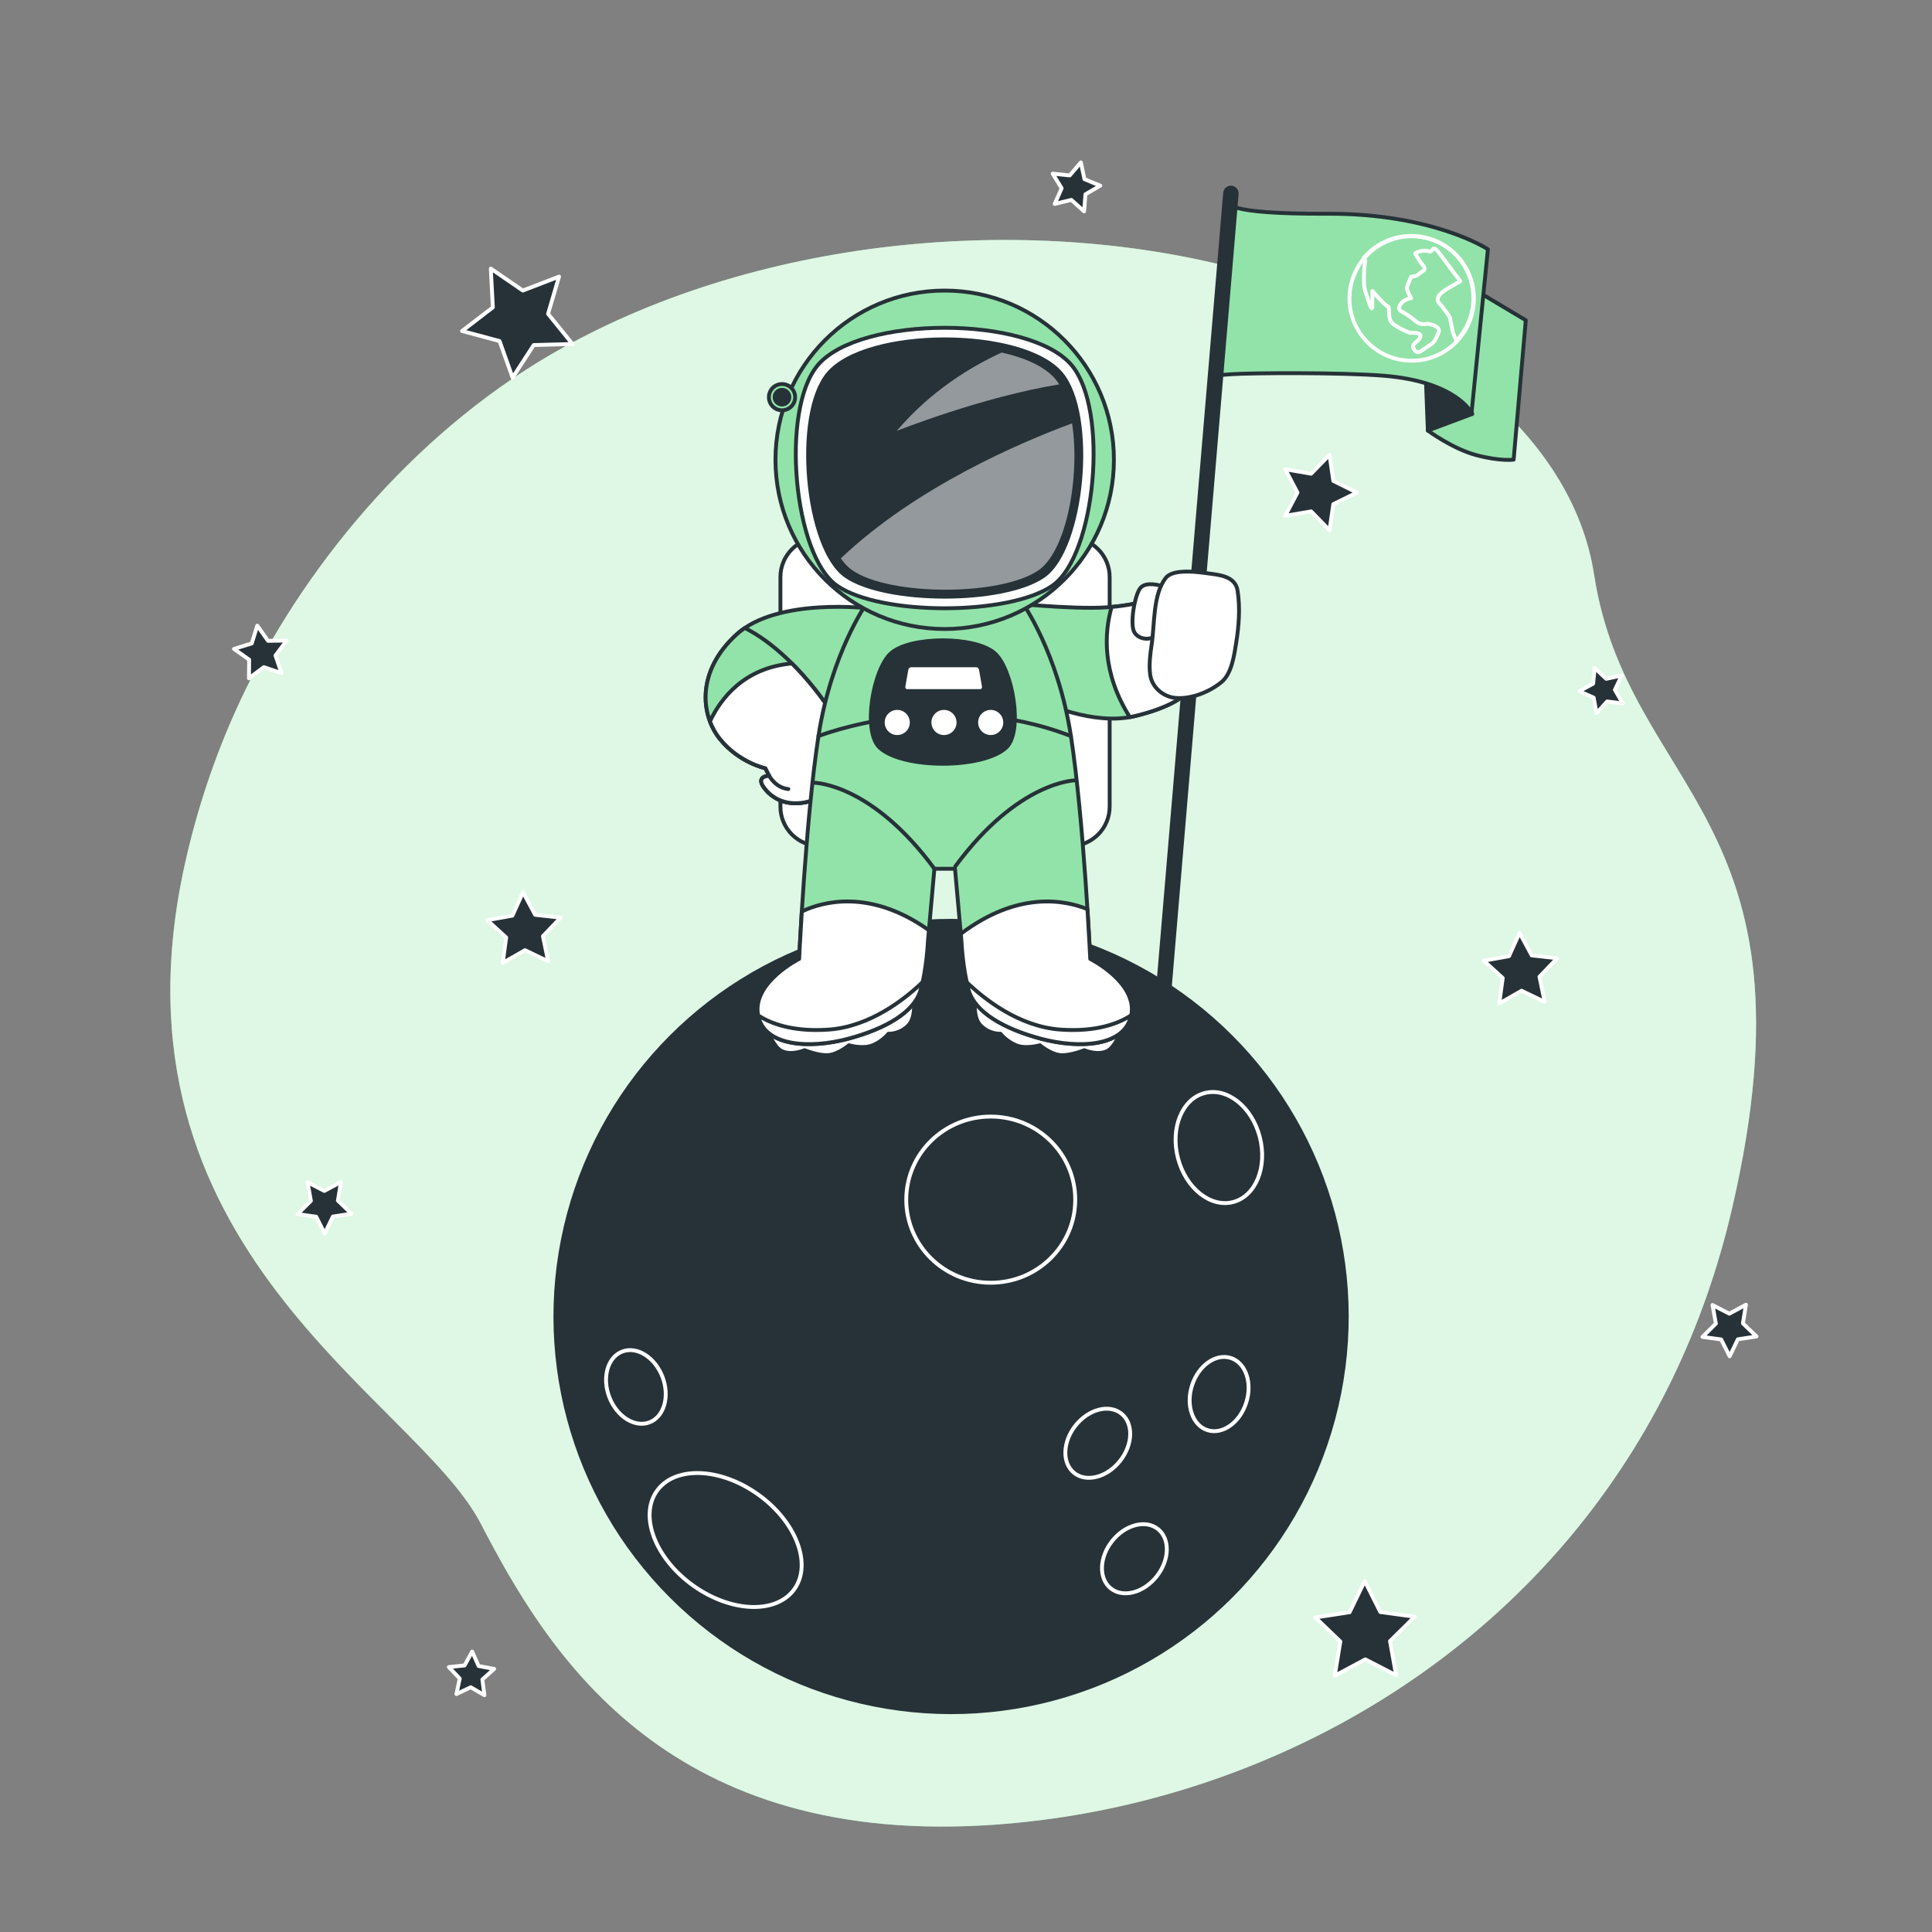 <?xml version="1.0" encoding="utf-8"?>
<!-- Generator: Adobe Illustrator 27.5.0, SVG Export Plug-In . SVG Version: 6.00 Build 0)  -->
<svg version="1.1" xmlns="http://www.w3.org/2000/svg" xmlns:xlink="http://www.w3.org/1999/xlink" x="0px" y="0px"
	 viewBox="0 0 500 500" style="enable-background:new 0 0 500 500;" xml:space="preserve">
<rect x="0" y="0" width="500" height="500" fill="#808080" stroke="none"/>
<g id="Background_Simple">
	<g>
		<path style="fill:#92E3A9;" d="M331.627,72.996c37.198,12.436,75.146,38.427,80.92,75.729
			c8.731,56.362,59.262,62.34,35.744,163.89c-3.665,15.833-8.885,30.495-15.389,43.991c-3.495,7.255-7.374,14.175-11.586,20.75
			c-38.157,59.698-103.779,91.538-166.946,95.063c-83.081,4.648-113.024-45.494-129.955-78.12
			c-16.93-32.627-98.769-71.011-76.532-170.86c3.398-15.223,8.555-30.439,15.789-45.218c16.496-33.735,45.581-68.216,82.555-88.56
			c2.778-1.527,5.601-2.987,8.462-4.387C210.646,57.95,280.916,56.04,331.627,72.996z"/>
		<path style="opacity:0.7;fill:#FFFFFF;" d="M331.627,72.996c37.198,12.436,75.146,38.427,80.92,75.729
			c8.731,56.362,59.262,62.34,35.744,163.89c-3.665,15.833-8.885,30.495-15.389,43.991c-3.495,7.255-7.374,14.175-11.586,20.75
			c-38.157,59.698-103.779,91.538-166.946,95.063c-83.081,4.648-113.024-45.494-129.955-78.12
			c-16.93-32.627-98.769-71.011-76.532-170.86c3.398-15.223,8.555-30.439,15.789-45.218c16.496-33.735,45.581-68.216,82.555-88.56
			c2.778-1.527,5.601-2.987,8.462-4.387C210.646,57.95,280.916,56.04,331.627,72.996z"/>
	</g>
</g>
<g id="Stars">
	<g>
		<polygon style="fill:#263238;stroke:#FFFFFF;stroke-linecap:round;stroke-linejoin:round;stroke-miterlimit:10;" points="
			144.682,71.588 141.839,81.224 148.165,89.029 138.121,89.303 132.653,97.731 129.29,88.264 119.584,85.667 127.549,79.543 
			127.019,69.51 135.304,75.192 		"/>
		<polygon style="fill:#263238;stroke:#FFFFFF;stroke-linecap:round;stroke-linejoin:round;stroke-miterlimit:10;" points="
			351.172,127.471 345.061,130.486 344.082,137.23 339.325,132.35 332.608,133.502 335.78,127.471 332.608,121.439 339.325,122.591 
			344.082,117.711 345.061,124.455 		"/>
		<polygon style="fill:#263238;stroke:#FFFFFF;stroke-linecap:round;stroke-linejoin:round;stroke-miterlimit:10;" points="
			403.013,247.982 398.417,252.783 399.766,259.292 393.779,256.404 388.007,259.699 388.903,253.113 383.986,248.641 
			390.526,247.458 393.26,241.399 396.406,247.254 		"/>
		<polygon style="fill:#263238;stroke:#FFFFFF;stroke-linecap:round;stroke-linejoin:round;stroke-miterlimit:10;" points="
			145.107,237.484 140.511,242.285 141.861,248.794 135.874,245.906 130.101,249.201 130.997,242.615 126.08,238.143 
			132.621,236.96 135.354,230.901 138.5,236.756 		"/>
		<polygon style="fill:#263238;stroke:#FFFFFF;stroke-linecap:round;stroke-linejoin:round;stroke-miterlimit:10;" points="
			366.119,418.409 359.737,424.725 361.322,433.563 353.343,429.445 345.427,433.683 346.878,424.822 340.401,418.604 
			349.276,417.245 353.189,409.164 357.224,417.185 		"/>
		<polygon style="fill:#263238;stroke:#FFFFFF;stroke-linecap:round;stroke-linejoin:round;stroke-miterlimit:10;" points="
			88.242,305.9 87.455,310.721 90.981,314.103 86.152,314.845 84.026,319.242 81.829,314.879 76.989,314.216 80.459,310.778 
			79.595,305.97 83.937,308.208 		"/>
		<polygon style="fill:#263238;stroke:#FFFFFF;stroke-linecap:round;stroke-linejoin:round;stroke-miterlimit:10;" points="
			451.85,337.669 451.063,342.49 454.589,345.872 449.76,346.613 447.634,351.011 445.437,346.648 440.597,345.985 444.067,342.547 
			443.203,337.739 447.545,339.977 		"/>
		<polygon style="fill:#263238;stroke:#FFFFFF;stroke-linecap:round;stroke-linejoin:round;stroke-miterlimit:10;" points="
			125.368,438.711 121.824,436.661 118.125,438.419 118.979,434.414 116.164,431.44 120.237,431.014 122.196,427.418 
			123.859,431.16 127.885,431.912 124.839,434.65 		"/>
		<polygon style="fill:#263238;stroke:#FFFFFF;stroke-linecap:round;stroke-linejoin:round;stroke-miterlimit:10;" points="
			72.85,174.207 68.286,172.659 64.424,175.541 64.486,170.723 60.552,167.941 65.153,166.51 66.583,161.909 69.366,165.843 
			74.184,165.781 71.302,169.643 		"/>
		<polygon style="fill:#263238;stroke:#FFFFFF;stroke-linecap:round;stroke-linejoin:round;stroke-miterlimit:10;" points="
			419.988,182.064 415.927,181.535 413.189,184.58 412.438,180.554 408.695,178.891 412.292,176.932 412.716,172.86 
			415.691,175.674 419.696,174.82 417.938,178.519 		"/>
		<polygon style="fill:#263238;stroke:#FFFFFF;stroke-linecap:round;stroke-linejoin:round;stroke-miterlimit:10;" points="
			272.955,52.775 274.754,48.721 272.434,44.94 276.846,45.398 279.724,42.024 280.652,46.361 284.751,48.056 280.912,50.278 
			280.567,54.7 277.267,51.736 		"/>
	</g>
</g>
<g id="Moon">
	<g>
		
			<ellipse transform="matrix(0.707 -0.707 0.707 0.707 -168.814 273.886)" style="fill:#263238;" cx="246.203" cy="340.719" rx="102.917" ry="102.917"/>
		
			<ellipse style="fill:#263238;stroke:#FFFFFF;stroke-linecap:round;stroke-linejoin:round;stroke-miterlimit:10;" cx="256.407" cy="310.471" rx="21.866" ry="21.502"/>
		
			<ellipse transform="matrix(0.582 -0.813 0.813 0.582 -245.458 319.443)" style="fill:#263238;stroke:#FFFFFF;stroke-linecap:round;stroke-linejoin:round;stroke-miterlimit:10;" cx="187.892" cy="398.401" rx="14.478" ry="21.866"/>
		<path style="fill:#263238;stroke:#FFFFFF;stroke-linecap:round;stroke-linejoin:round;stroke-miterlimit:10;" d="M326.023,294.219
			c2.038,7.789-1.045,15.342-6.887,16.871c-5.842,1.529-12.229-3.546-14.268-11.335c-2.038-7.789,1.045-15.342,6.887-16.871
			C317.597,281.355,323.985,286.43,326.023,294.219z"/>
		<path style="fill:#263238;stroke:#FFFFFF;stroke-linecap:round;stroke-linejoin:round;stroke-miterlimit:10;" d="M322.508,363.054
			c-1.673,5.155-6.163,8.317-10.03,7.063s-5.645-6.451-3.972-11.606c1.673-5.155,6.163-8.317,10.03-7.063
			C322.403,352.703,324.181,357.899,322.508,363.054z"/>
		<path style="fill:#263238;stroke:#FFFFFF;stroke-linecap:round;stroke-linejoin:round;stroke-miterlimit:10;" d="M299.348,407.974
			c-3.366,4.248-8.678,5.644-11.864,3.119c-3.186-2.525-3.039-8.015,0.327-12.262c3.366-4.248,8.678-5.644,11.864-3.119
			C302.861,398.237,302.714,403.727,299.348,407.974z"/>
		<path style="fill:#263238;stroke:#FFFFFF;stroke-linecap:round;stroke-linejoin:round;stroke-miterlimit:10;" d="M289.873,378.09
			c-3.366,4.247-8.678,5.644-11.864,3.119c-3.186-2.525-3.039-8.015,0.327-12.263c3.366-4.248,8.678-5.644,11.864-3.119
			C293.385,368.353,293.239,373.843,289.873,378.09z"/>
		<path style="fill:#263238;stroke:#FFFFFF;stroke-linecap:round;stroke-linejoin:round;stroke-miterlimit:10;" d="M171.432,356.284
			c1.957,5.054,0.47,10.341-3.321,11.809c-3.791,1.467-8.45-1.44-10.406-6.495c-1.957-5.054-0.47-10.341,3.321-11.809
			C164.816,348.322,169.475,351.23,171.432,356.284z"/>
	</g>
</g>
<g id="Astronaut">
	<g>
		<g>
			<g>
				<path style="fill:#92E3A9;stroke:#263238;stroke-linecap:round;stroke-linejoin:round;stroke-miterlimit:10;" d="
					M369.528,111.432c0,0,6.378,4.72,12.558,6.361c6.18,1.641,9.642,1.164,9.642,1.164l3.143-36.08L377.926,72.77L369.528,111.432z"
					/>
				<path style="fill:#263238;stroke:#263238;stroke-linecap:round;stroke-linejoin:round;stroke-miterlimit:10;" d="
					M381.038,107.129l-11.51,4.303l-0.605-15.676C368.923,95.756,378.432,99.948,381.038,107.129z"/>
				<path style="fill:#92E3A9;stroke:#263238;stroke-linecap:round;stroke-linejoin:round;stroke-miterlimit:10;" d="
					M318.193,52.389c0,0-2.169,3.049,25.288,2.925c27.457-0.124,41.587,9.192,41.587,9.192l-4.232,42.36
					c0,0-3.827-8.049-22.552-9.613c-11.132-0.93-35.115-0.731-39.568-0.409c-4.454,0.322-4.454,0.322-4.454,0.322L318.193,52.389z"
					/>
				<g>
					
						<ellipse transform="matrix(0.154 -0.988 0.988 0.154 232.861 426.187)" style="fill:none;stroke:#FFFFFF;stroke-linecap:round;stroke-linejoin:round;stroke-miterlimit:10;" cx="365.205" cy="77.167" rx="16.108" ry="16.108"/>
					<path style="fill:none;stroke:#FFFFFF;stroke-linecap:round;stroke-linejoin:round;stroke-miterlimit:10;" d="M365.205,61.058
						c-4.961,0-9.393,2.246-12.348,5.772l0.465,0.566c0,0-0.792,5.546,0,7.922c0.792,2.377,1.848,6.074,1.848,3.697
						c0-2.377,0-3.697,0-3.697s3.169,3.697,3.961,3.961c0.792,0.264-0.264,3.169,1.32,4.489c1.585,1.32,4.489,2.377,4.489,2.377
						s3.169-0.264,2.641,1.056c-0.528,1.32-2.113,1.584-1.849,2.641c0.264,1.056,1.056,1.849,2.377,0.792
						c1.32-1.056,2.905-1.584,3.433-2.905c0.528-1.32,1.32-2.113,0.528-2.905c-0.792-0.792-2.641-1.056-2.641-1.056
						s-1.585,0.528-2.905-0.528c-1.32-1.056,1.056,0.792-1.32-1.056c-2.377-1.849-3.697-1.584-2.905-3.169
						c0.792-1.584,2.905-1.849,2.905-1.849s-1.32-2.113-1.056-2.905c0.264-0.792,1.056-2.641,1.056-2.641s1.32,0,2.113-0.792
						s2.113-0.792,0.792-2.377c-1.32-1.584-1.849-2.905-1.849-2.905s1.849-1.056,3.433-0.528c1.584,0.528,0.528-2.641,3.433,1.32
						c2.905,3.961,4.798,6.43,4.798,6.43s-2.157,1.228-3.478,2.02c-1.32,0.792-2.377,1.849-2.377,2.641s0.264,0.792,1.32,2.113
						c1.056,1.32,1.848,2.641,1.848,2.641l0.792,3.961l0.792,1.848c0,0,0.254-0.149,0.653-0.407c2.388-2.81,3.836-6.443,3.836-10.42
						C381.314,68.271,374.102,61.058,365.205,61.058z"/>
				</g>
			</g>
			
				<line style="fill:none;stroke:#263238;stroke-width:4;stroke-linecap:round;stroke-linejoin:round;stroke-miterlimit:10;" x1="318.558" y1="50.049" x2="300.556" y2="263.513"/>
		</g>
		<g>
			<path style="fill:#FFFFFF;stroke:#263238;stroke-linecap:round;stroke-linejoin:round;stroke-miterlimit:10;" d="
				M276.982,218.957h-64.816c-5.63,0-10.195-4.564-10.195-10.195v-59.423c0-5.631,4.564-10.195,10.195-10.195h64.816
				c5.631,0,10.195,4.564,10.195,10.195v59.423C287.177,214.392,282.612,218.957,276.982,218.957z"/>
			<g>
				<g>
					<path style="fill:#92E3A9;stroke:#263238;stroke-linecap:round;stroke-linejoin:round;stroke-miterlimit:10;" d="
						M258.765,155.828c0,0,18.669,2.008,27.91,1.336c9.241-0.672,13.609-3.024,13.609-3.024l6.217,25.707
						c0,0-3.024,3.192-13.105,5.544c-10.081,2.352-23.354-3.024-27.723-5.881L258.765,155.828z"/>
					<path style="fill:#FFFFFF;stroke:#263238;stroke-linecap:round;stroke-linejoin:round;stroke-miterlimit:10;" d="
						M306.5,179.846l-6.217-25.706c0,0-4.06,2.175-12.603,2.937c-1.922,6.805-2.5,17.044,4.718,28.519
						c0.335-0.061,0.668-0.128,0.997-0.205C303.476,183.038,306.5,179.846,306.5,179.846z"/>
					<g>
						<path style="fill:#FFFFFF;stroke:#263238;stroke-linecap:round;stroke-linejoin:round;stroke-miterlimit:10;" d="
							M300.502,151.612c0,0-3.678-1.187-5.256,0.422c-1.579,1.609-2.936,9.645-1.642,11.652c1.294,2.007,4.162,1.873,4.952,1.068
							c0.789-0.805,1.93-3.791,1.93-3.791l3.003-8.211L300.502,151.612z"/>
						<path style="fill:#FFFFFF;stroke:#263238;stroke-linecap:round;stroke-linejoin:round;stroke-miterlimit:10;" d="
							M309.892,148.06c-2.964-0.278-6.784-0.298-8.205,1.518c-3.325,4.253-2.848,11.893-3.62,17.077
							c-0.384,2.577-0.739,5.287-0.411,7.891c0.418,3.314,3.394,5.842,6.683,6.085c4.064,0.3,8.683-1.563,11.782-4.111
							c2.644-2.174,3.278-6.908,3.785-10.045c0.72-4.454,1.064-9.089,0.39-13.567c-0.573-3.804-4.663-4.115-7.802-4.538
							C311.812,148.279,310.902,148.155,309.892,148.06z"/>
					</g>
				</g>
				<path style="fill:#92E3A9;stroke:#263238;stroke-linecap:round;stroke-linejoin:round;stroke-miterlimit:10;" d="
					M225.161,157.475c0,0-23.871-2.953-34.453,6.645c-10.582,9.598-9.352,20.918-4.43,27.07c4.922,6.152,11.813,7.629,11.813,7.629
					l0.984,1.969c0,0-3.691,0-1.23,3.199c2.461,3.199,6.891,5.168,13.043,2.953c6.152-2.215,4.43-12.305,4.43-12.305
					S218.27,169.287,225.161,157.475z"/>
				<g>
					<path style="fill:#92E3A9;stroke:#263238;stroke-linecap:round;stroke-linejoin:round;stroke-miterlimit:10;" d="
						M192.749,162.527c-0.722,0.488-1.407,1.016-2.041,1.592c-10.582,9.598-9.352,20.918-4.43,27.07
						c4.922,6.152,11.812,7.629,11.812,7.629l0.984,1.969c0,0-3.691,0-1.23,3.199c2.461,3.199,6.891,5.168,13.043,2.953
						c6.152-2.215,4.43-12.305,4.43-12.305s0.399-3.412,1.241-8.308C206.407,170.556,196.812,164.523,192.749,162.527z"/>
					<path style="fill:#FFFFFF;stroke:#263238;stroke-linecap:round;stroke-linejoin:round;stroke-miterlimit:10;" d="
						M204.95,171.701c-12.448,1.118-18.455,9.129-21.21,14.978c0.633,1.689,1.503,3.215,2.539,4.51
						c4.922,6.152,11.812,7.629,11.812,7.629l0.984,1.969c0,0-3.691,0-1.23,3.199c2.461,3.199,6.891,5.168,13.043,2.953
						c6.152-2.215,4.43-12.305,4.43-12.305s0.399-3.412,1.241-8.308C212.492,180.01,208.517,175.259,204.95,171.701z"/>
					<path style="fill:none;stroke:#263238;stroke-linecap:round;stroke-linejoin:round;stroke-miterlimit:10;" d="M199.075,200.787
						c0,0,1.584,3.086,4.945,3.422"/>
				</g>
				<path style="fill:#92E3A9;stroke:#263238;stroke-linecap:round;stroke-linejoin:round;stroke-miterlimit:10;" d="
					M282.153,248.162c0,0-1.667-36-5-57.667c-3.333-21.667-12.667-34.667-12.667-34.667l-20-0.667l-20,0.667
					c0,0-9.333,13-12.667,34.667c-3.333,21.667-5,57.667-5,57.667s-12,6-10.667,14.333c1.333,8.333,13.333,9,23.334,6.333
					c10-2.667,17-7,18.667-12.333c1.667-5.333,2-13,2-13l1.667-18.667h5.333l1.667,18.667c0,0,0.333,7.667,2,13
					c1.667,5.333,8.667,9.667,18.667,12.333c10,2.667,22,2,23.333-6.333C294.153,254.162,282.153,248.162,282.153,248.162z"/>
				
					<circle style="fill:#92E3A9;stroke:#263238;stroke-linecap:round;stroke-linejoin:round;stroke-miterlimit:10;" cx="244.486" cy="118.994" r="43.794"/>
				<g>
					
						<circle style="fill:#92E3A9;stroke:#263238;stroke-linecap:round;stroke-linejoin:round;stroke-miterlimit:10;" cx="202.384" cy="102.788" r="3.396"/>
					<path style="fill:#263238;stroke:#263238;stroke-linecap:round;stroke-linejoin:round;stroke-miterlimit:10;" d="
						M204.296,102.788c0-1.056-0.856-1.912-1.912-1.912s-1.912,0.856-1.912,1.912s0.856,1.912,1.912,1.912
						S204.296,103.845,204.296,102.788z"/>
				</g>
				<path style="fill:#FFFFFF;stroke:#263238;stroke-linecap:round;stroke-linejoin:round;stroke-miterlimit:10;" d="M272.33,151.59
					c-11.246,7.774-44.442,7.774-55.688,0c-11.264-7.787-14.735-45.537-5.012-57.075c10.883-12.916,54.829-12.916,65.712,0
					C287.065,106.053,283.594,143.803,272.33,151.59z"/>
				<path style="fill:none;stroke:#263238;stroke-linecap:round;stroke-linejoin:round;stroke-miterlimit:10;" d="M210.809,202.584
					c0,0,14.723,0.128,31.01,22.244"/>
				<path style="fill:none;stroke:#263238;stroke-linecap:round;stroke-linejoin:round;stroke-miterlimit:10;" d="M278.249,201.959
					c0,0-14.723,0.128-31.01,22.244"/>
				<g>
					<path style="fill:#FFFFFF;stroke:#263238;stroke-linecap:round;stroke-linejoin:round;stroke-miterlimit:10;" d="
						M290.822,264.761c0,0-1.702,5.958-4.256,7.235c-2.553,1.277-5.958-0.213-5.958-0.213s-3.617,1.49-6.171,1.277
						c-2.553-0.213-5.32-2.553-5.32-2.553s-3.617,1.064-6.171,0c-2.553-1.064-4.043-2.979-4.043-2.979s-2.766,0.213-5.107-2.128
						c-2.341-2.341-1.277-7.873-1.277-7.873S279.544,265.825,290.822,264.761z"/>
					<g>
						<path style="fill:#FFFFFF;stroke:#263238;stroke-linecap:round;stroke-linejoin:round;stroke-miterlimit:10;" d="
							M292.82,262.496c1.333-8.333-10.667-14.333-10.667-14.333s-0.242-5.218-0.725-12.873c-5.986-2.417-18.064-4.703-32.772,6.381
							l0.163,1.826c0,0,0.333,7.667,2,13c1.667,5.333,8.667,9.667,18.667,12.333C279.486,271.496,291.486,270.829,292.82,262.496z"
							/>
						<path style="fill:#FFFFFF;stroke:#263238;stroke-linecap:round;stroke-linejoin:round;stroke-miterlimit:10;" d="
							M274.516,266.464c9.537,0.653,15.219-1.741,18.188-3.687c-1.56,8.062-13.392,8.688-23.276,6.052c-10-2.667-17-7-18.667-12.333
							c-0.232-0.742-0.437-1.529-0.62-2.334C254.65,258.491,263.704,265.723,274.516,266.464z"/>
					</g>
				</g>
				<path style="fill:none;stroke:#263238;stroke-linecap:round;stroke-linejoin:round;stroke-miterlimit:10;" d="M211.819,190.495
					c0,0,32.392-12.742,65.334,0"/>
				<g>
					<path style="fill:#263238;stroke:#263238;stroke-linecap:round;stroke-linejoin:round;stroke-miterlimit:10;" d="
						M260.375,193.501c-6.016,5.544-26.708,5.544-32.725,0c-4.527-4.171-1.668-20.362,2.937-24.447
						c5.022-4.454,21.829-4.454,26.85,0C262.043,173.139,264.902,189.33,260.375,193.501z"/>
					<path style="fill:#FFFFFF;stroke:#263238;stroke-linecap:round;stroke-linejoin:round;stroke-miterlimit:10;" d="
						M235.96,186.976c0,2.072-1.68,3.752-3.752,3.752c-2.072,0-3.752-1.68-3.752-3.752c0-2.072,1.68-3.752,3.752-3.752
						C234.28,183.224,235.96,184.904,235.96,186.976z"/>
					
						<circle style="fill:#FFFFFF;stroke:#263238;stroke-linecap:round;stroke-linejoin:round;stroke-miterlimit:10;" cx="244.299" cy="186.976" r="3.752"/>
					<path style="fill:#FFFFFF;stroke:#263238;stroke-linecap:round;stroke-linejoin:round;stroke-miterlimit:10;" d="
						M260.142,186.976c0,2.072-1.68,3.752-3.752,3.752c-2.072,0-3.752-1.68-3.752-3.752c0-2.072,1.68-3.752,3.752-3.752
						C258.462,183.224,260.142,184.904,260.142,186.976z"/>
					<path style="fill:#FFFFFF;stroke:#263238;stroke-linecap:round;stroke-linejoin:round;stroke-miterlimit:10;" d="
						M253.67,178.846h-18.898c-0.653,0-1.078-0.59-0.952-1.302l0.762-4.297c0.106-0.597,0.661-1.072,1.241-1.072h16.796
						c0.581,0,1.135,0.475,1.241,1.072l0.762,4.297C254.748,178.257,254.323,178.846,253.67,178.846z"/>
				</g>
				<g>
					<path style="fill:#FFFFFF;stroke:#263238;stroke-linecap:round;stroke-linejoin:round;stroke-miterlimit:10;" d="
						M198.013,264.761c0,0,1.702,5.958,4.256,7.235c2.553,1.277,5.958-0.213,5.958-0.213s3.617,1.49,6.171,1.277
						c2.553-0.213,5.32-2.553,5.32-2.553s3.617,1.064,6.171,0c2.553-1.064,4.043-2.979,4.043-2.979s2.766,0.213,5.107-2.128
						c2.341-2.341,1.277-7.873,1.277-7.873S209.291,265.825,198.013,264.761z"/>
					<g>
						<path style="fill:#FFFFFF;stroke:#263238;stroke-linecap:round;stroke-linejoin:round;stroke-miterlimit:10;" d="
							M207.505,235.895c-0.458,7.323-0.687,12.267-0.687,12.267s-12,6-10.667,14.333c1.333,8.333,13.333,9,23.334,6.333
							c10-2.667,17-7,18.667-12.333c1.667-5.333,2-13,2-13l0.246-2.752C225.036,229.844,212.712,233.421,207.505,235.895z"/>
						<path style="fill:#FFFFFF;stroke:#263238;stroke-linecap:round;stroke-linejoin:round;stroke-miterlimit:10;" d="
							M214.398,266.464c-9.537,0.653-15.219-1.741-18.188-3.687c1.56,8.062,13.391,8.688,23.276,6.052c10-2.667,17-7,18.667-12.333
							c0.232-0.742,0.437-1.529,0.62-2.334C234.264,258.491,225.21,265.723,214.398,266.464z"/>
					</g>
				</g>
				<g>
					<path style="fill:#263238;stroke:#263238;stroke-linecap:round;stroke-linejoin:round;stroke-miterlimit:10;" d="
						M270.029,149.072c-10.316,7.132-40.769,7.132-51.085,0c-10.333-7.143-13.517-41.773-4.598-52.358
						c9.984-11.849,50.297-11.849,60.281,0C283.546,107.299,280.361,141.928,270.029,149.072z"/>
					<g style="opacity:0.5;">
						<path style="fill:#FFFFFF;" d="M273.141,98.111c-2.716-3.224-7.812-5.517-13.913-6.883
							c-8.078,3.724-18.464,10.034-27.14,20.288c0,0,21.891-8.755,42.044-12.04C273.82,98.985,273.491,98.527,273.141,98.111z"/>
						<path style="fill:#FFFFFF;" d="M277.458,109.56c-13.165,4.855-40.299,16.387-59.855,34.942
							c0.896,1.287,1.879,2.33,2.941,3.064c9.744,6.736,38.508,6.736,48.253,0C276.038,142.561,279.561,123.27,277.458,109.56z"/>
					</g>
				</g>
			</g>
		</g>
	</g>
</g>
</svg>
